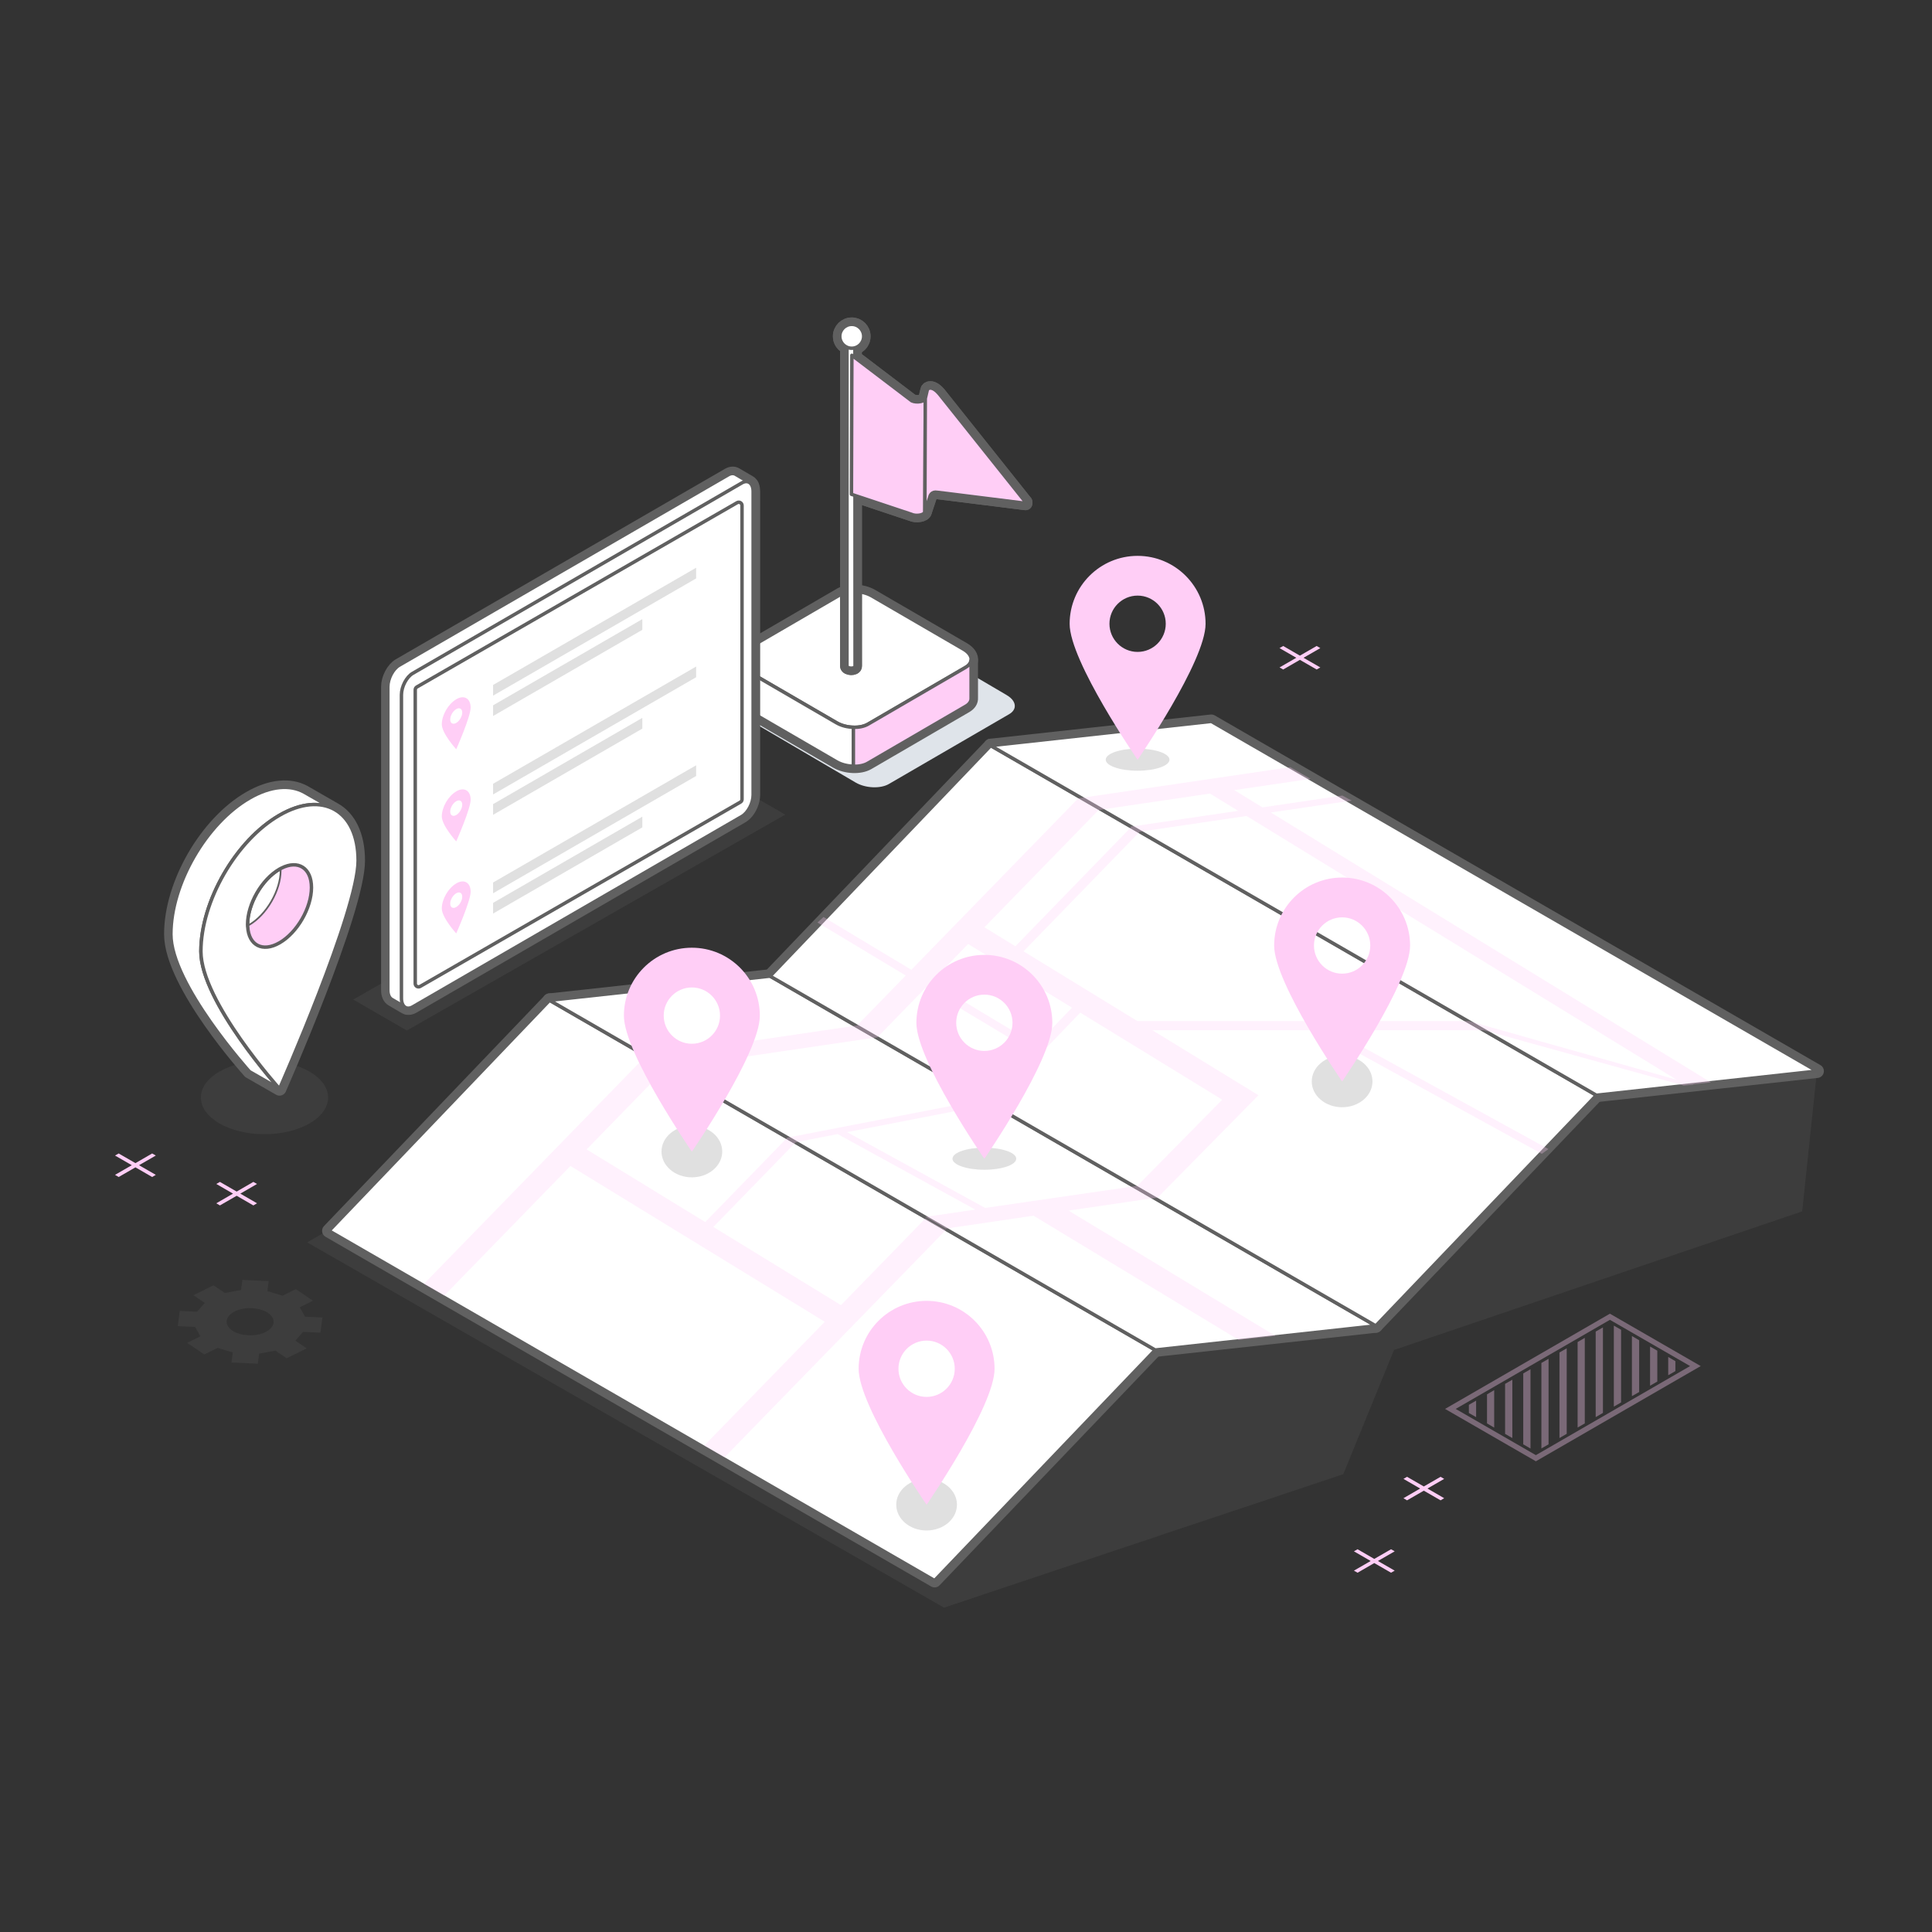 <?xml version="1.0" encoding="UTF-8"?><svg id="a" xmlns="http://www.w3.org/2000/svg" viewBox="0 0 280 280"><rect x="0" y="0" width="280" height="280" fill="#333333" stroke="none"/><polygon points="135.45 229.06 47.68 178.38 79.65 144.97 167.42 195.65 135.45 229.06" style="fill:#fff; stroke:#606060; stroke-linecap:round; stroke-linejoin:round; stroke-width:2px;"/><polygon points="167.42 195.65 79.65 144.97 111.61 141.47 199.39 192.15 167.42 195.65" style="fill:#fff; stroke:#606060; stroke-linecap:round; stroke-linejoin:round; stroke-width:2px;"/><polygon points="199.39 192.15 111.61 141.47 143.58 108.06 231.36 158.73 199.39 192.15" style="fill:#fff; stroke:#606060; stroke-linecap:round; stroke-linejoin:round; stroke-width:2px;"/><polygon points="231.36 158.73 143.58 108.06 175.55 104.55 263.33 155.23 231.36 158.73" style="fill:#fff; stroke:#606060; stroke-linecap:round; stroke-linejoin:round; stroke-width:2px;"/><path d="M48.51,117.33h0s-4.38-2.52-4.38-2.52h0c-2.05-1.13-4.86-.94-7.96.85-6.29,3.63-11.39,12.46-11.39,19.73s11.39,19.91,11.39,19.91l4.34,2.49h0s11.39-25.8,11.39-33.06c0-3.66-1.3-6.22-3.39-7.4Z" style="fill:#fff; stroke:#606060; stroke-linecap:round; stroke-linejoin:round; stroke-width:2px;"/><path d="M145.92,100.75l-17.21-10.1c-1.41-.81-3.55-.9-4.77-.2l-17.45,10.13c-.69.4-.94.97-.77,1.53.13.44.5.87,1.11,1.22l17.21,10.1c1.41.81,3.55.9,4.77.2l17.45-10.13c.48-.28.74-.64.8-1.02.09-.59-.3-1.24-1.15-1.73Z" style="fill:#dfe4ea; stroke-width:0px;"/><path d="M140.74,95.73c-.06.37-.31.71-.76.97l-14.18,8.25c-1.16.67-3.2.58-4.53-.19l-13.31-7.73c-.58-.33-.94-.75-1.06-1.16h-.05v5.4h0c.04.49.41,1,1.1,1.4l13.31,7.73c1.34.77,3.38.86,4.53.19l14.18-8.25c.56-.32.81-.76.77-1.21h0v-5.4h-.02Z" style="fill:#fff; stroke:#606060; stroke-linecap:round; stroke-linejoin:round; stroke-width:2px;"/><path d="M139.65,94.09l-13.31-7.73c-1.34-.77-3.38-.86-4.53-.19l-14.18,8.25c-.65.38-.89.92-.73,1.46.12.41.48.82,1.06,1.16l13.31,7.73c1.34.77,3.38.86,4.53.19l14.18-8.25c.46-.26.71-.61.76-.97.09-.56-.28-1.18-1.09-1.65Z" style="fill:#fff; stroke:#606060; stroke-linecap:round; stroke-linejoin:round; stroke-width:2px;"/><path d="M140.74,95.73c-.06.37-.31.71-.76.97l-14.18,8.25c-1.16.67-3.2.58-4.53-.19l-13.31-7.73c-.58-.33-.94-.75-1.06-1.16h-.05v5.4h0c.04.49.41,1,1.1,1.4l13.31,7.73c1.34.77,3.38.86,4.53.19l14.18-8.25c.56-.32.81-.76.77-1.21h0v-5.4h-.02Z" style="fill:#fff; stroke:#606060; stroke-linecap:round; stroke-linejoin:round; stroke-width:.5px;"/><path d="M139.65,94.09l-13.31-7.73c-1.34-.77-3.38-.86-4.53-.19l-14.18,8.25c-.65.38-.89.92-.73,1.46.12.41.48.82,1.06,1.16l13.31,7.73c1.34.77,3.38.86,4.53.19l14.18-8.25c.46-.26.71-.61.76-.97.09-.56-.28-1.18-1.09-1.65Z" style="fill:#fff; stroke:#606060; stroke-linecap:round; stroke-linejoin:round; stroke-width:.5px;"/><path d="M121.26,104.77l-13.31-7.73c-.58-.33-.94-.75-1.06-1.16h-.05v5.4h0c.04.49.41,1,1.1,1.4l13.31,7.73c.69.4,1.58.61,2.43.64v-5.65c-.85-.02-1.74-.23-2.43-.64Z" style="fill:#fff; stroke:#606060; stroke-linecap:round; stroke-linejoin:round; stroke-width:.5px;"/><path d="M125.79,110.6l14.18-8.25c.56-.32.81-.76.77-1.21h0v-5.4h-.02c-.06.37-.31.71-.76.97l-14.18,8.25c-.56.32-1.32.47-2.1.45v5.65c.79.02,1.55-.13,2.1-.45Z" style="fill:#ffcef6; stroke:#606060; stroke-linecap:round; stroke-linejoin:round; stroke-width:.5px;"/><path d="M148.61,72.76l-12.43-15.6c-1.1-1.35-1.75-.87-1.79-.65l-.29,1.24c-.08.46-1.26.66-1.96.34l-8.24-6.27v-1.41c.73-.2,1.27-.87,1.27-1.67,0-.96-.78-1.73-1.73-1.73s-1.73.78-1.73,1.73c0,.71.43,1.32,1.04,1.59v46.18c0,.41,1.19.45,1.17.02v-24.72s8.17,2.72,8.17,2.72c.69.33,1.88.12,1.96-.34l.71-2.14c.04-.22.26-.86,1.1-.7l1.33.16,11.44,1.43v-.18Z" style="fill:#fff; stroke:#606060; stroke-linecap:round; stroke-linejoin:round; stroke-width:2px;"/><path d="M122.75,96.51c0,.41,1.19.45,1.17.02l-.02-46.58h-1.15v46.57Z" style="fill:#fff; stroke:#606060; stroke-linecap:round; stroke-linejoin:round; stroke-width:2px;"/><circle cx="123.44" cy="48.74" r="1.73" style="fill:#fff; stroke:#606060; stroke-linecap:round; stroke-linejoin:round; stroke-width:2px;"/><g style="isolation:isolate;"><path d="M132.14,58.09l-8.68-6.6-.06,20.15,8.68,2.89c.69.33,1.88.12,1.96-.34l.06-16.44c-.08.46-1.26.66-1.96.34Z" style="fill:#fff; stroke:#606060; stroke-linecap:round; stroke-linejoin:round; stroke-width:2px;"/><path d="M148.62,72.94v-.18s-12.44-15.6-12.44-15.6c-1.1-1.35-1.75-.87-1.79-.65l-.29,1.24-.06,16.44.71-2.14c.04-.22.26-.86,1.1-.7l1.33.16,11.44,1.43Z" style="fill:#fff; stroke:#606060; stroke-linecap:round; stroke-linejoin:round; stroke-width:2px;"/></g><path d="M148.61,72.76l-12.43-15.6c-1.1-1.35-1.75-.87-1.79-.65l-.29,1.24c-.08.46-1.26.66-1.96.34l-8.24-6.27v-1.41c.73-.2,1.27-.87,1.27-1.67,0-.96-.78-1.73-1.73-1.73s-1.73.78-1.73,1.73c0,.71.43,1.32,1.04,1.59v46.18c0,.41,1.19.45,1.17.02v-24.72s8.17,2.72,8.17,2.72c.69.33,1.88.12,1.96-.34l.71-2.14c.04-.22.26-.86,1.1-.7l1.33.16,11.44,1.43v-.18Z" style="fill:#fff; stroke:#606060; stroke-linecap:round; stroke-linejoin:round; stroke-width:.5px;"/><path d="M122.75,96.51c0,.41,1.19.45,1.17.02l-.02-46.58h-1.15v46.57Z" style="fill:#fff; stroke:#606060; stroke-linecap:round; stroke-linejoin:round; stroke-width:.5px;"/><circle cx="123.44" cy="48.74" r="1.73" style="fill:#fff; stroke:#606060; stroke-linecap:round; stroke-linejoin:round; stroke-width:.5px;"/><g style="isolation:isolate;"><path d="M132.14,58.09l-8.68-6.6-.06,20.15,8.68,2.89c.69.33,1.88.12,1.96-.34l.06-16.44c-.08.46-1.26.66-1.96.34Z" style="fill:#ffcef6; stroke:#606060; stroke-linecap:round; stroke-linejoin:round; stroke-width:.5px;"/><path d="M148.62,72.94v-.18s-12.44-15.6-12.44-15.6c-1.1-1.35-1.75-.87-1.79-.65l-.29,1.24-.06,16.44.71-2.14c.04-.22.26-.86,1.1-.7l1.33.16,11.44,1.43Z" style="fill:#ffcef6; stroke:#606060; stroke-linecap:round; stroke-linejoin:round; stroke-width:.5px;"/></g><path d="M41.55,196.85s-1.63-1.09-1.65-1.11l-2.34.44s-.2,1.43-.2,1.46l-3.81-.18s.17-1.44.18-1.46l-2.19-.65s-1.89.93-1.93.95l-2.48-1.68s1.88-.94,1.91-.95l-.76-1.36s-2.48-.12-2.52-.12l.29-2.2s2.48.1,2.52.11l1.11-1.27c-.08-.04-1.61-1.1-1.64-1.12l2.9-1.43s1.63,1.09,1.65,1.11l2.34-.44s.2-1.43.2-1.46l3.81.18s-.17,1.44-.18,1.46l2.19.65s1.89-.93,1.93-.95l2.48,1.68s-1.88.94-1.91.95l.76,1.36s2.48.12,2.52.12l-.29,2.2s-2.48-.1-2.52-.11l-1.11,1.27c.08.04,1.61,1.1,1.64,1.12l-2.9,1.43ZM35.99,193.52c1.87.09,3.51-.72,3.65-1.81.08-.6-.31-1.16-.99-1.55-.55-.32-1.3-.53-2.14-.57-1.87-.09-3.51.72-3.65,1.81-.08.6.31,1.16.99,1.55.55.32,1.3.53,2.14.57h0Z" style="fill:#666; opacity:.2; stroke-width:0px;"/><polygon points="206.35 215.43 203.92 214.03 203.4 214.33 205.82 215.73 203.4 217.13 203.92 217.44 206.35 216.04 208.78 217.44 209.3 217.13 206.88 215.73 209.3 214.33 208.78 214.03 206.35 215.43" style="fill:#ffcef6; fill-rule:evenodd; stroke-width:0px;"/><polygon points="188.39 95.02 185.97 93.62 185.44 93.93 187.87 95.33 185.44 96.73 185.97 97.03 188.39 95.63 190.82 97.03 191.35 96.73 188.92 95.33 191.35 93.93 190.82 93.62 188.39 95.02" style="fill:#ffcef6; fill-rule:evenodd; stroke-width:0px;"/><polygon points="34.3 172.69 31.87 171.29 31.35 171.59 33.77 172.99 31.35 174.39 31.87 174.7 34.3 173.3 36.72 174.7 37.25 174.39 34.83 172.99 37.25 171.59 36.72 171.29 34.3 172.69" style="fill:#ffcef6; fill-rule:evenodd; stroke-width:0px;"/><polygon points="19.63 168.57 17.2 167.17 16.67 167.47 19.1 168.87 16.67 170.27 17.2 170.58 19.63 169.18 22.05 170.58 22.58 170.27 20.15 168.87 22.58 167.47 22.05 167.17 19.63 168.57" style="fill:#ffcef6; fill-rule:evenodd; stroke-width:0px;"/><polygon points="199.17 225.93 196.75 224.53 196.22 224.83 198.65 226.23 196.22 227.63 196.75 227.93 199.17 226.53 201.6 227.93 202.13 227.63 199.7 226.23 202.13 224.83 201.6 224.53 199.17 225.93" style="fill:#ffcef6; fill-rule:evenodd; stroke-width:0px;"/><g style="opacity:.35;"><polygon points="242.81 197.27 242.81 198.71 241.77 199.31 241.77 196.66 242.81 197.27" style="fill:#ffcef6; stroke-width:0px;"/><polygon points="240.19 195.75 240.19 200.22 239.14 200.83 239.14 195.15 240.19 195.75" style="fill:#ffcef6; stroke-width:0px;"/><polygon points="237.56 194.24 237.56 201.74 236.51 202.34 236.51 193.63 237.56 194.24" style="fill:#ffcef6; stroke-width:0px;"/><polygon points="234.94 192.72 234.94 203.25 233.89 203.86 233.89 192.12 234.94 192.72" style="fill:#ffcef6; stroke-width:0px;"/><polygon points="232.31 192.38 232.31 204.77 231.26 205.38 231.26 192.98 232.31 192.38" style="fill:#ffcef6; stroke-width:0px;"/><polygon points="229.68 193.89 229.68 206.29 228.64 206.89 228.64 194.5 229.68 193.89" style="fill:#ffcef6; stroke-width:0px;"/><polygon points="227.06 195.41 227.06 207.8 226.01 208.41 226.01 196.01 227.06 195.41" style="fill:#ffcef6; stroke-width:0px;"/><polygon points="224.43 196.93 224.43 209.32 223.39 209.92 223.39 197.53 224.43 196.93" style="fill:#ffcef6; stroke-width:0px;"/><polygon points="221.81 198.44 221.81 209.93 220.76 209.32 220.76 199.05 221.81 198.44" style="fill:#ffcef6; stroke-width:0px;"/><polygon points="219.18 199.96 219.18 208.41 218.13 207.81 218.13 200.56 219.18 199.96" style="fill:#ffcef6; stroke-width:0px;"/><polygon points="216.55 206.9 215.51 206.29 215.51 202.08 216.55 201.47 216.55 206.9" style="fill:#ffcef6; stroke-width:0px;"/><polygon points="212.88 204.78 212.88 203.6 213.93 202.99 213.93 205.38 212.88 204.78" style="fill:#ffcef6; stroke-width:0px;"/><path d="M209.43,204.19l13.16,7.59,23.89-13.8-13.16-7.59-23.89,13.8ZM210.97,204.19l22.35-12.91,11.62,6.7-22.35,12.91-11.62-6.7Z" style="fill:#ffcef6; stroke-width:0px;"/></g><path d="M109.15,71.21c0-.08,0-.15,0-.22,0-.02,0-.04,0-.07,0-.05-.01-.1-.02-.15,0-.02,0-.04-.01-.07,0-.04-.02-.09-.03-.13,0-.02-.01-.04-.02-.06-.01-.04-.03-.08-.04-.12,0-.02-.01-.03-.02-.05-.02-.04-.04-.08-.06-.11,0-.01-.01-.02-.02-.03-.02-.04-.05-.07-.08-.1,0,0-.01-.02-.02-.02-.03-.03-.06-.07-.1-.1,0,0,0,0-.01-.01-.04-.03-.08-.06-.12-.08h0s-1.97-1.15-1.97-1.15h0c-.29-.17-.67-.16-1.08.08l-47.68,27.59c-.9.52-1.64,1.93-1.64,3.13v43.97c0,.66.23,1.13.58,1.33h0s1.73,1.01,1.73,1.01c0,0,0,0,0,0l.24.14h0s0,0,0,0c.03.02.07.04.1.05,0,0,0,0,.01,0,.03.01.07.02.1.03,0,0,.02,0,.03,0,.03,0,.06.01.1.01.01,0,.03,0,.04,0,.03,0,.06,0,.09,0,.02,0,.04,0,.05,0,.03,0,.06,0,.09-.01.02,0,.05-.01.07-.02.03,0,.05-.01.08-.02.03,0,.06-.02.09-.03.02,0,.04-.01.06-.02.05-.02.11-.05.16-.08l47.68-27.59c.17-.1.33-.23.49-.38.67-.66,1.15-1.78,1.15-2.75v-43.97s0,0,0,0Z" style="fill:#fff; stroke:#606060; stroke-linecap:round; stroke-linejoin:round; stroke-width:2px;"/><polygon points="58.96 149.35 113.8 118.06 106.03 113.58 51.19 144.86 58.96 149.35" style="fill:#666; opacity:.2; stroke-width:0px;"/><path d="M108.58,69.9h0s-1.97-1.15-1.97-1.15h0c-.29-.17-.67-.16-1.08.08l-47.68,27.59c-.9.52-1.64,1.93-1.64,3.13v43.97c0,.66.23,1.13.58,1.33h0s1.97,1.15,1.97,1.15h0c.29.17.66.15,1.07-.08l47.69-27.59c.9-.52,1.64-1.93,1.64-3.13v-43.97c0-.66-.22-1.13-.57-1.32Z" style="fill:#fff; stroke:#606060; stroke-linecap:round; stroke-linejoin:round; stroke-width:.5px;"/><path d="M107.87,70.31c.32-.18.32-.64,0-.83l-1.26-.74h0c-.29-.17-.67-.16-1.08.08l-47.68,27.59c-.9.52-1.64,1.93-1.64,3.13v43.97c0,.66.23,1.13.58,1.33h0s1.73,1.01,1.73,1.01c.15.09.33.09.48,0l2.06-1.19c.32-.18.32-.64,0-.82l-.11-.06c-.32-.18-.32-.64,0-.82l44.58-25.79c.9-.52,1.64-1.93,1.64-3.13v-43.05c0-.17.09-.33.24-.41l.47-.27Z" style="fill:#fff; stroke:#606060; stroke-linecap:round; stroke-linejoin:round; stroke-width:.5px;"/><path d="M107.51,118.33l-47.69,27.59c-.9.52-1.64-.04-1.64-1.24v-43.97c0-1.2.74-2.61,1.64-3.13l47.69-27.59c.9-.52,1.64.04,1.64,1.24v43.97c0,1.2-.74,2.61-1.64,3.13Z" style="fill:#fff; stroke:#606060; stroke-linecap:round; stroke-linejoin:round; stroke-width:.5px;"/><path d="M107.3,116.25l-46.41,26.71c-.32.18-.71-.05-.71-.41v-42.58c0-.17.09-.33.24-.41l46.41-26.71c.32-.18.71.05.71.41v42.58c0,.17-.09.33-.24.41Z" style="fill:#fff; stroke:#606060; stroke-linecap:round; stroke-linejoin:round; stroke-width:.5px;"/><polygon points="136.81 232.99 44.51 180.05 174.97 105.36 263.33 155.23 261.19 175.56 202.03 195.65 194.68 213.65 136.81 232.99" style="fill:#666; opacity:.2; stroke-width:0px;"/><polygon points="135.45 229.06 47.68 178.38 79.65 144.97 167.42 195.65 135.45 229.06" style="fill:#fff; stroke:#606060; stroke-linecap:round; stroke-linejoin:round; stroke-width:.5px;"/><polygon points="167.42 195.65 79.65 144.97 111.61 141.47 199.39 192.15 167.42 195.65" style="fill:#fff; stroke:#606060; stroke-linecap:round; stroke-linejoin:round; stroke-width:.5px;"/><polygon points="199.39 192.15 111.61 141.47 143.58 108.06 231.36 158.73 199.39 192.15" style="fill:#fff; stroke:#606060; stroke-linecap:round; stroke-linejoin:round; stroke-width:.5px;"/><polygon points="231.36 158.73 143.58 108.06 175.55 104.55 263.33 155.23 231.36 158.73" style="fill:#fff; stroke:#606060; stroke-linecap:round; stroke-linejoin:round; stroke-width:.5px;"/><polygon points="135.45 229.06 47.68 178.38 79.65 144.97 167.42 195.65 135.45 229.06" style="fill:#fff; stroke:#606060; stroke-linecap:round; stroke-linejoin:round; stroke-width:.5px;"/><polygon points="167.42 195.65 79.65 144.97 111.61 141.47 199.39 192.15 167.42 195.65" style="fill:#fff; stroke:#606060; stroke-linecap:round; stroke-linejoin:round; stroke-width:.5px;"/><polygon points="199.39 192.15 111.61 141.47 143.58 108.06 231.36 158.73 199.39 192.15" style="fill:#fff; stroke:#606060; stroke-linecap:round; stroke-linejoin:round; stroke-width:.5px;"/><polygon points="231.36 158.73 143.58 108.06 175.55 104.55 263.33 155.23 231.36 158.73" style="fill:#fff; stroke:#606060; stroke-linecap:round; stroke-linejoin:round; stroke-width:.5px;"/><path d="M247.96,156.87l-63.78-39.12,11.71-1.72-1.35-.73-11.58,1.71-4.08-2.5,11.05-1.63-2.94-1.7-30.72,4.52-24.19,24.85-12.73-7.65-.87.8,12.79,7.68-7.05,7.24-30.72,4.52-32.06,32.93,2.94,1.7,18.29-18.79,36.86,22.58-17.47,17.95,2.94,1.7,32.06-32.93-2.94-1.7-12.24,12.57-18.49-11.33,11.93-12.27,6.08-1.19,19.94,10.94-7.22,1.06,2.94,1.7,12.73-1.87,29.71,17.99,5.34-.58-29.97-18.15,12.92-1.9,14.6-14.82-15.37-9.42h23.85l32.59,17.91.95-.69-31.34-17.22h21.99l28.93,8.01,1.49-.13-.14-.04,2.64-.28ZM159.21,117.39h0l16.15-2.38,4.08,2.5-15.33,2.26-.05-.03-.04.04-.2.03.11.06-16.77,17.27-4.49-2.75,16.55-17ZM140.31,136.81l15.05,9.23-5.18,5.39-15.21-9.13,5.33-5.48ZM177.13,159.38l-12.3,12.48-22.06,3.2-20-10.98,21.09-4.1-1.28-.62-28.47,5.51-11.9,12.24-17.19-10.53,11.42-11.73,30.72-4.52,7.01-7.2,15.21,9.14-6.78,7.05,1.28.62,12.68-13.18,20.58,12.62ZM212.9,147.99h-48.05l-16.51-10.12,16.83-17.33,15.49-2.28,62.32,38.22-30.07-8.49Z" style="fill:#ffcef6; opacity:.3; stroke-width:0px;"/><ellipse cx="164.87" cy="110.1" rx="4.62" ry="1.6" style="fill:#666; opacity:.2; stroke-width:0px;"/><path d="M164.87,80.56c-5.44,0-9.85,4.41-9.85,9.85s9.85,19.7,9.85,19.7c0,0,9.85-14.26,9.85-19.7s-4.41-9.85-9.85-9.85ZM164.87,94.48c-2.25,0-4.08-1.83-4.08-4.08s1.83-4.08,4.08-4.08,4.08,1.83,4.08,4.08-1.83,4.08-4.08,4.08Z" style="fill:#ffcef6; stroke-width:0px;"/><path d="M66.12,101.35c-1.16.67-2.09,2.29-2.09,3.62s2.09,3.62,2.09,3.62c0,0,2.09-4.71,2.09-6.04s-.94-1.88-2.09-1.21ZM66.12,104.77c-.48.28-.87.05-.87-.5,0-.55.39-1.22.87-1.5s.87-.05.87.5-.39,1.22-.87,1.5Z" style="fill:#ffcef6; stroke-width:0px;"/><path d="M66.12,114.7c-1.16.67-2.09,2.29-2.09,3.62s2.09,3.62,2.09,3.62c0,0,2.09-4.71,2.09-6.04s-.94-1.88-2.09-1.21ZM66.12,118.12c-.48.28-.87.05-.87-.5,0-.55.39-1.22.87-1.5s.87-.05.87.5-.39,1.22-.87,1.5Z" style="fill:#ffcef6; stroke-width:0px;"/><path d="M66.12,128.04c-1.16.67-2.09,2.29-2.09,3.62s2.09,3.62,2.09,3.62c0,0,2.09-4.71,2.09-6.04s-.94-1.88-2.09-1.21ZM66.12,131.46c-.48.28-.87.05-.87-.5,0-.55.39-1.22.87-1.5s.87-.05.87.5-.39,1.22-.87,1.5Z" style="fill:#ffcef6; stroke-width:0px;"/><ellipse cx="142.66" cy="167.93" rx="4.62" ry="1.6" style="fill:#666; opacity:.2; stroke-width:0px;"/><path d="M142.66,138.39c-5.44,0-9.85,4.41-9.85,9.85s9.85,19.7,9.85,19.7c0,0,9.85-14.26,9.85-19.7s-4.41-9.85-9.85-9.85ZM142.66,152.31c-2.25,0-4.08-1.83-4.08-4.08s1.83-4.08,4.08-4.08,4.08,1.83,4.08,4.08-1.83,4.08-4.08,4.08Z" style="fill:#ffcef6; stroke-width:0px;"/><ellipse cx="194.51" cy="156.73" rx="4.4" ry="3.74" style="fill:#666; opacity:.2; stroke-width:0px;"/><path d="M194.51,127.18c-5.44,0-9.85,4.41-9.85,9.85s9.85,19.7,9.85,19.7c0,0,9.85-14.26,9.85-19.7s-4.41-9.85-9.85-9.85ZM194.51,141.11c-2.25,0-4.08-1.83-4.08-4.08s1.83-4.08,4.08-4.08,4.08,1.83,4.08,4.08-1.83,4.08-4.08,4.08Z" style="fill:#ffcef6; stroke-width:0px;"/><ellipse cx="134.29" cy="218.07" rx="4.4" ry="3.74" style="fill:#666; opacity:.2; stroke-width:0px;"/><path d="M134.29,188.53c-5.44,0-9.85,4.41-9.85,9.85s9.85,19.7,9.85,19.7c0,0,9.85-14.26,9.85-19.7s-4.41-9.85-9.85-9.85ZM134.29,202.45c-2.25,0-4.08-1.83-4.08-4.08s1.83-4.08,4.08-4.08,4.08,1.83,4.08,4.08-1.83,4.08-4.08,4.08Z" style="fill:#ffcef6; stroke-width:0px;"/><ellipse cx="100.27" cy="166.89" rx="4.4" ry="3.74" style="fill:#666; opacity:.2; stroke-width:0px;"/><path d="M100.27,137.35c-5.44,0-9.85,4.41-9.85,9.85s9.85,19.7,9.85,19.7c0,0,9.85-14.26,9.85-19.7s-4.41-9.85-9.85-9.85ZM100.27,151.27c-2.25,0-4.08-1.83-4.08-4.08s1.83-4.08,4.08-4.08,4.08,1.83,4.08,4.08-1.83,4.08-4.08,4.08Z" style="fill:#ffcef6; stroke-width:0px;"/><ellipse cx="38.33" cy="159.06" rx="9.22" ry="5.32" style="fill:#666; opacity:.2; stroke-width:0px;"/><path d="M40.5,125.96c.09-.05.18-.09.27-.14,0,.11.01.21.01.32,0,2.95-2.07,6.54-4.63,8.01-.09.05-.18.09-.27.14,0-.11-.01-.21-.01-.32,0-2.95,2.07-6.54,4.63-8.01Z" style="fill:none; stroke-width:0px;"/><path d="M40.79,126.14c0-.11,0-.21-.01-.32,2.43-1.24,4.36-.03,4.36,2.81,0,2.95-2.07,6.54-4.63,8.01-2.46,1.42-4.47.36-4.61-2.35.09-.05.18-.09.27-.14,2.56-1.48,4.63-5.06,4.63-8.01Z" style="fill:#fff; stroke:#606060; stroke-linecap:round; stroke-linejoin:round; stroke-width:.5px;"/><path d="M24.77,135.39c0-7.26,5.1-16.09,11.39-19.73,3.1-1.79,5.91-1.98,7.96-.84h0s4.38,2.51,4.38,2.51h0c-2.06-1.16-4.88-.97-8,.83-6.29,3.63-11.39,12.46-11.39,19.73s11.39,19.91,11.39,19.91l-4.34-2.49s-11.39-12.64-11.39-19.91Z" style="fill:#fff; stroke:#606060; stroke-linecap:round; stroke-linejoin:round; stroke-width:.5px;"/><polygon points="40.5 157.79 40.5 157.79 40.5 157.79 40.5 157.79" style="fill:#fff; stroke:#606060; stroke-linecap:round; stroke-linejoin:round; stroke-width:.5px;"/><polygon points="40.5 157.79 40.5 157.79 40.5 157.79 40.5 157.79" style="fill:#fff; stroke:#606060; stroke-linecap:round; stroke-linejoin:round; stroke-width:.5px;"/><path d="M29.12,137.88c0,7.26,11.39,19.91,11.39,19.91h0s11.39-25.8,11.39-33.06c0-3.66-1.3-6.22-3.39-7.4-2.06-1.16-4.88-.98-8,.82-6.29,3.63-11.39,12.46-11.39,19.73ZM35.89,134.29c0-.11-.01-.21-.01-.32,0-2.95,2.07-6.54,4.63-8.01.09-.05.18-.09.27-.14,2.43-1.24,4.36-.03,4.36,2.81,0,2.95-2.07,6.54-4.63,8.01-2.46,1.42-4.47.36-4.61-2.35Z" style="fill:#fff; stroke:#606060; stroke-linecap:round; stroke-linejoin:round; stroke-width:.5px;"/><path d="M40.5,125.96c.09-.05.18-.09.27-.14,0,.11.01.21.01.32,0,2.95-2.07,6.54-4.63,8.01-.09.05-.18.09-.27.14,0-.11-.01-.21-.01-.32,0-2.95,2.07-6.54,4.63-8.01Z" style="fill:none; stroke-width:0px;"/><path d="M40.79,126.14c0-.11,0-.21-.01-.32,2.43-1.24,4.36-.03,4.36,2.81,0,2.95-2.07,6.54-4.63,8.01-2.46,1.42-4.47.36-4.61-2.35.09-.05.18-.09.27-.14,2.56-1.48,4.63-5.06,4.63-8.01Z" style="fill:#ffcef6; stroke-width:0px;"/><path d="M24.77,135.39c0-7.26,5.1-16.09,11.39-19.73,3.1-1.79,5.91-1.98,7.96-.84h0s4.38,2.51,4.38,2.51h0c-2.06-1.16-4.88-.97-8,.83-6.29,3.63-11.39,12.46-11.39,19.73s11.39,19.91,11.39,19.91l-4.34-2.49s-11.39-12.64-11.39-19.91Z" style="fill:#fff; stroke:#606060; stroke-linecap:round; stroke-linejoin:round; stroke-width:.5px;"/><polygon points="40.5 157.79 40.5 157.79 40.5 157.79 40.5 157.79" style="fill:#fff; stroke:#606060; stroke-linecap:round; stroke-linejoin:round; stroke-width:.5px;"/><polygon points="40.5 157.79 40.5 157.79 40.5 157.79 40.5 157.79" style="fill:#fff; stroke:#606060; stroke-linecap:round; stroke-linejoin:round; stroke-width:.5px;"/><path d="M29.12,137.88c0,7.26,11.39,19.91,11.39,19.91h0s11.39-25.8,11.39-33.06c0-3.66-1.3-6.22-3.39-7.4-2.06-1.16-4.88-.98-8,.82-6.29,3.63-11.39,12.46-11.39,19.73ZM35.89,134.29c0-.11-.01-.21-.01-.32,0-2.95,2.07-6.54,4.63-8.01.09-.05.18-.09.27-.14,2.43-1.24,4.36-.03,4.36,2.81,0,2.95-2.07,6.54-4.63,8.01-2.46,1.42-4.47.36-4.61-2.35Z" style="fill:#fff; stroke:#606060; stroke-linecap:round; stroke-linejoin:round; stroke-width:.5px;"/><polygon points="100.89 83.83 71.46 100.82 71.46 99.27 100.89 82.28 100.89 83.83" style="fill:#666; opacity:.2; stroke-width:0px;"/><polygon points="93.09 91.28 71.46 103.77 71.46 102.22 93.09 89.73 93.09 91.28" style="fill:#666; opacity:.2; stroke-width:0px;"/><polygon points="100.89 98.15 71.46 115.14 71.46 113.59 100.89 96.6 100.89 98.15" style="fill:#666; opacity:.2; stroke-width:0px;"/><polygon points="93.09 105.6 71.46 118.09 71.46 116.54 93.09 104.04 93.09 105.6" style="fill:#666; opacity:.2; stroke-width:0px;"/><polygon points="100.89 112.46 71.46 129.46 71.46 127.9 100.89 110.91 100.89 112.46" style="fill:#666; opacity:.2; stroke-width:0px;"/><polygon points="93.09 119.91 71.46 132.4 71.46 130.85 93.09 118.36 93.09 119.91" style="fill:#666; opacity:.2; stroke-width:0px;"/></svg>